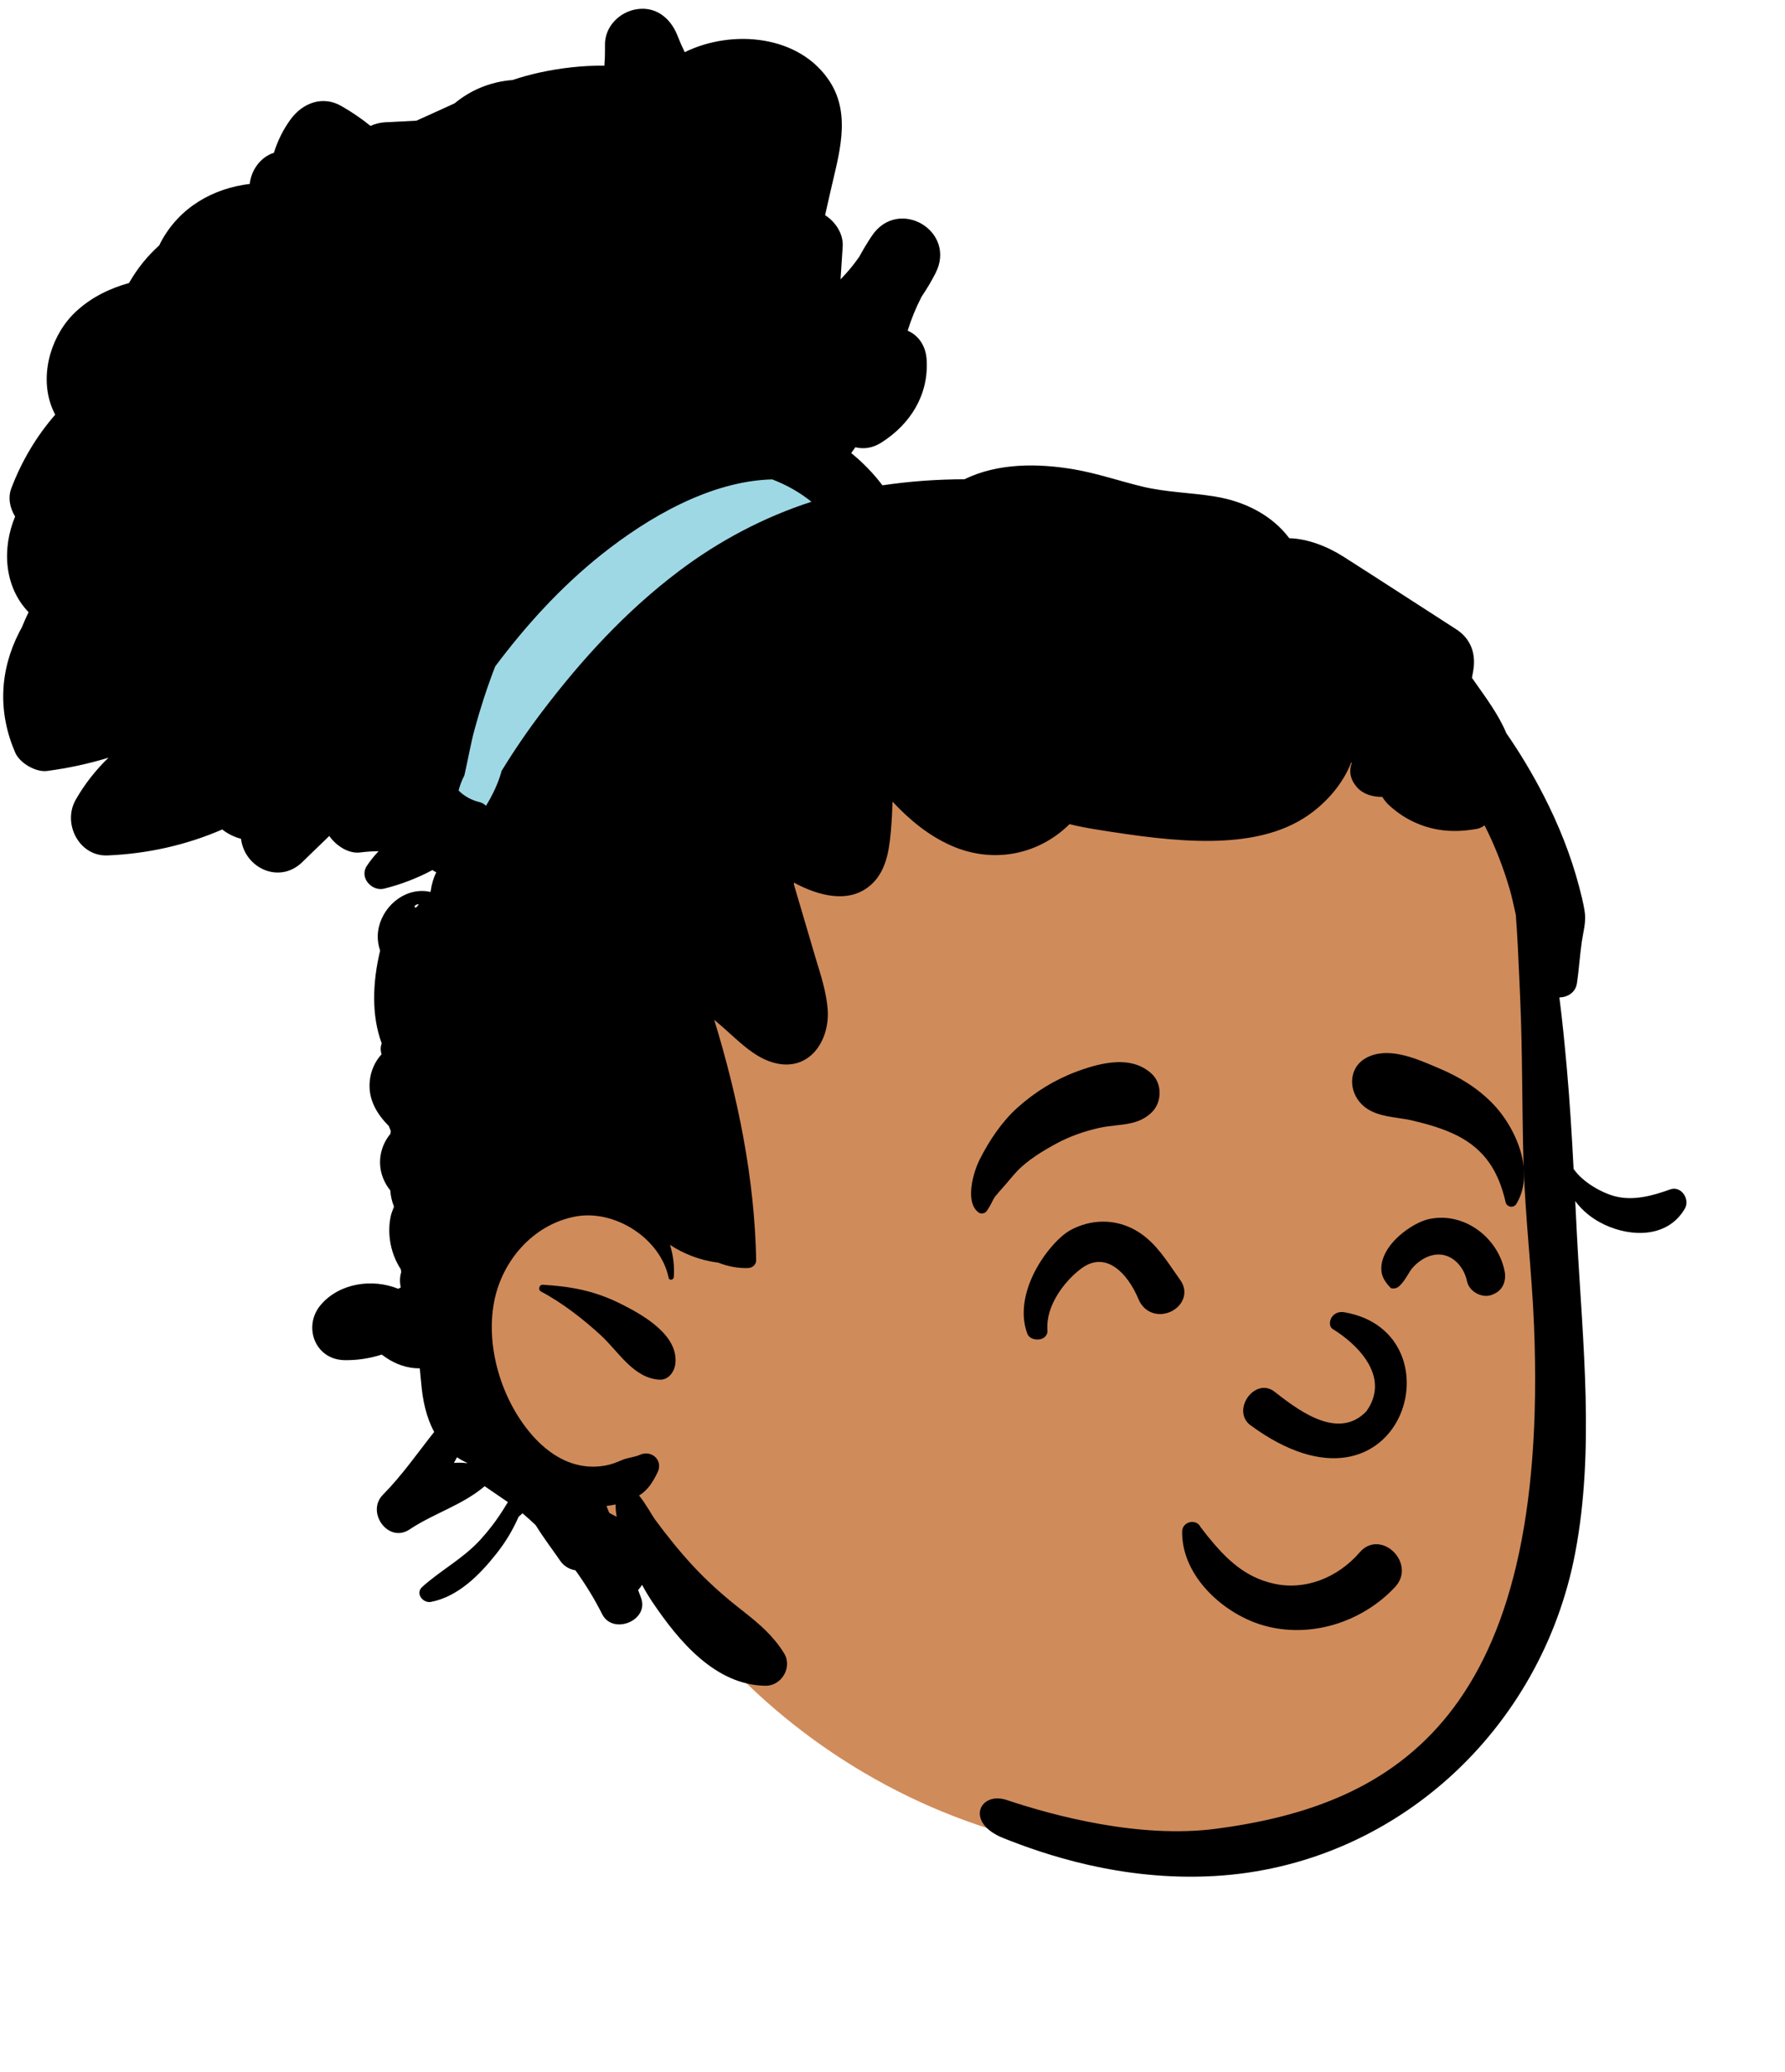 <svg width="137" height="159" viewBox="0 0 137 159" fill="none" xmlns="http://www.w3.org/2000/svg">
<path fill-rule="evenodd" clip-rule="evenodd" d="M118.149 81.434C117.586 74.148 118.459 66.51 115.649 59.585C110.751 48.093 97.016 44.262 86.368 39.887C82.102 38.626 67.748 38.45 62.754 36.782C51.449 33.005 48.748 28.506 39.766 35.696C38.25 36.924 37.301 38.259 36.609 40.083L36.637 40.091C36.44 40.851 36.652 41.61 37.097 42.189C33.202 46.17 31.573 52.139 33.571 57.439C40.092 71.231 39.785 78.688 37.684 93.514C34.94 107.355 41.21 112.412 51.594 119.943C51.171 120.763 51.084 121.852 51.635 122.575C63.642 139.45 86.283 147.507 105.681 138.942C113.555 135.437 117.07 127.051 119.076 119.484C121.413 111.011 122.131 102.083 120.229 93.452C119.461 89.46 118.462 85.498 118.149 81.434Z" fill="#D08B5B"/>
<path fill-rule="evenodd" clip-rule="evenodd" d="M32.147 60.764L39.286 65.521L64.843 38.576L56.338 31.881C56.338 31.881 40.909 43.286 37.875 46.296C34.841 49.306 32.147 60.764 32.147 60.764Z" fill="#9FD8E5"/>
<path fill-rule="evenodd" clip-rule="evenodd" d="M48.887 0.704C50.345 0.485 51.446 1.39 51.969 2.664L51.997 2.733C52.165 3.167 52.352 3.589 52.553 4.003C56.201 2.214 61.405 2.674 63.713 6.298C65.36 8.886 64.356 11.957 63.735 14.702L63.327 16.51C64.115 17.012 64.709 17.91 64.681 18.84L64.678 18.911L64.512 21.433C65.038 20.9 65.519 20.319 65.948 19.701C66.244 19.158 66.564 18.624 66.908 18.108C68.929 15.067 73.468 17.71 71.799 20.966C71.479 21.594 71.119 22.189 70.733 22.763C70.297 23.609 69.939 24.479 69.664 25.372C70.453 25.716 71.06 26.479 71.124 27.631C71.273 30.321 69.861 32.565 67.614 33.976C66.953 34.39 66.27 34.471 65.652 34.317C65.543 34.464 65.434 34.611 65.33 34.76C66.225 35.488 67.034 36.317 67.728 37.237C69.818 36.924 71.92 36.777 74.022 36.772C76.591 35.514 79.667 35.54 82.428 36.011C84.206 36.315 85.912 36.905 87.661 37.329C89.505 37.775 91.377 37.791 93.242 38.095C95.593 38.476 97.655 39.562 98.951 41.294C100.375 41.337 101.873 41.92 103.115 42.712C106.006 44.556 108.881 46.426 111.765 48.282C112.872 48.994 113.286 50.131 113.082 51.4L113.069 51.481L112.971 52.007L113.2 52.331C114.082 53.578 115.043 54.883 115.614 56.259C116.671 57.783 117.626 59.381 118.472 61.028C119.612 63.242 120.553 65.588 121.19 67.996C121.349 68.605 121.508 69.219 121.612 69.84C121.761 70.717 121.531 71.397 121.406 72.239C121.249 73.305 121.192 74.386 121.027 75.455C120.915 76.163 120.313 76.512 119.683 76.531C119.92 78.334 120.09 80.15 120.254 81.951C120.484 84.525 120.64 87.106 120.775 89.687C121.472 90.699 122.896 91.5 123.925 91.778C125.349 92.159 126.842 91.744 128.188 91.258C129.034 90.953 129.729 92.017 129.316 92.728C128.02 94.961 125.247 94.951 123.148 93.963C122.259 93.546 121.479 92.941 120.901 92.154C120.937 92.903 120.974 93.652 121.012 94.404L121.048 95.084C121.475 103.032 122.396 111.252 120.903 119.121C118.318 132.752 107.039 143.13 93.261 143.936C86.031 144.359 80.01 142.224 77.016 141.032C74.022 139.841 75.186 137.412 77.264 138.106C80.845 139.302 87.422 141.084 93.308 140.315C107.182 138.501 118.946 131.566 117.737 101.699C117.566 97.463 117.038 93.226 116.924 88.99C116.815 84.85 116.856 80.707 116.673 76.569L116.612 75.157C116.541 73.507 116.465 71.85 116.341 70.198C116.192 69.558 116.069 68.909 115.886 68.28C115.391 66.572 114.744 64.91 113.941 63.325C113.763 63.46 113.564 63.557 113.348 63.595C111.711 63.889 110.175 63.806 108.642 63.123C107.926 62.808 107.295 62.388 106.708 61.869C106.428 61.625 106.241 61.388 106.094 61.142C105.352 61.154 104.61 60.931 104.146 60.398C103.616 59.79 103.528 59.162 103.736 58.581L103.757 58.523L103.705 58.504C103.079 60.123 101.833 61.547 100.465 62.509C98.304 64.036 95.6 64.476 93.007 64.517C90.145 64.559 87.125 64.118 84.3 63.668C83.554 63.55 82.812 63.415 82.085 63.232C82.056 63.261 82.028 63.294 81.997 63.322C79.573 65.642 76.162 66.24 73.086 64.915C71.309 64.149 69.818 62.917 68.501 61.504C68.481 62.244 68.444 62.983 68.38 63.716L68.353 64.006C68.222 65.37 67.969 66.817 66.939 67.802C65.273 69.397 62.855 68.757 60.933 67.719C60.936 67.769 60.936 67.821 60.936 67.873C61.455 69.636 61.976 71.402 62.498 73.168L62.61 73.544C62.989 74.797 63.405 76.053 63.519 77.365C63.737 79.873 62.069 82.349 59.282 81.508C57.82 81.068 56.649 79.839 55.525 78.854L54.817 78.242C56.649 84.231 57.919 90.434 58.037 96.684C58.044 97.023 57.753 97.279 57.431 97.29C56.677 97.321 55.867 97.172 55.108 96.871C55.066 96.869 55.023 96.866 54.978 96.859C53.684 96.672 52.482 96.205 51.423 95.515C51.667 96.29 51.776 97.122 51.712 97.992C51.696 98.203 51.366 98.276 51.319 98.044C50.707 95.037 47.188 92.763 44.155 93.34C40.898 93.958 38.5 96.76 37.912 99.947C37.282 103.372 38.488 107.333 40.723 109.975C41.752 111.193 43.105 112.21 44.712 112.466C45.446 112.582 46.209 112.542 46.923 112.333C47.226 112.243 47.51 112.118 47.8 111.999C48.221 111.829 48.714 111.803 49.112 111.622C50.015 111.217 50.923 112.049 50.466 112.976C50.068 113.784 49.71 114.329 49.048 114.746C49.584 115.4 50.07 116.31 50.25 116.555C51.169 117.797 52.103 118.97 53.151 120.105C54.217 121.257 55.381 122.309 56.611 123.283L57.128 123.692C58.312 124.632 59.344 125.502 60.18 126.85C60.839 127.915 59.986 129.358 58.751 129.341C54.888 129.287 52.08 125.893 50.079 122.928C49.795 122.504 49.527 122.056 49.278 121.596C49.188 121.74 49.089 121.875 48.977 121.999L49.198 122.591C49.852 124.336 47.034 125.476 46.217 123.847C45.622 122.667 44.932 121.544 44.164 120.482C43.712 120.418 43.268 120.143 43.022 119.787C42.399 118.884 41.7 117.972 41.109 117.01C40.782 116.699 40.446 116.401 40.102 116.109C40.003 116.197 39.901 116.284 39.803 116.377C39.372 117.36 38.839 118.259 38.178 119.105L38.036 119.285C36.769 120.882 35.119 122.516 33.078 122.906C32.455 123.025 31.855 122.25 32.407 121.755C33.836 120.47 35.526 119.595 36.844 118.162C37.493 117.455 38.089 116.677 38.601 115.862L38.718 115.673C38.803 115.533 38.891 115.393 38.981 115.251C38.386 114.846 37.791 114.438 37.197 114.03C35.559 115.43 33.427 116.07 31.616 117.229L31.436 117.346C29.798 118.441 28.073 116.019 29.386 114.689C30.833 113.229 32.041 111.488 33.323 109.865C32.72 108.754 32.435 107.441 32.328 106.114C32.286 105.738 32.253 105.362 32.22 104.986C31.3 105 30.376 104.685 29.594 104.142L29.298 103.931C28.348 104.235 27.35 104.382 26.395 104.356C24.148 104.289 23.229 101.723 24.634 100.099C26.068 98.44 28.577 98.077 30.566 98.883C30.63 98.85 30.696 98.814 30.76 98.779C30.665 98.343 30.686 97.947 30.794 97.6L30.763 97.388C30.326 96.717 30.038 95.951 29.929 95.141C29.843 94.5 29.86 93.865 30.009 93.232C30.058 93.021 30.161 92.803 30.239 92.583C30.078 92.175 29.983 91.753 29.953 91.329C29.908 91.275 29.863 91.22 29.82 91.16C28.834 89.775 29.033 88.106 29.972 86.984C29.976 86.913 29.983 86.842 29.992 86.771C29.938 86.647 29.887 86.522 29.841 86.396C28.924 85.471 28.25 84.357 28.376 82.977C28.449 82.165 28.783 81.434 29.288 80.887C29.199 80.623 29.19 80.316 29.299 80.059C28.493 77.915 28.595 75.333 29.175 72.935C29.047 72.57 28.98 72.174 28.994 71.755C29.061 69.975 30.601 68.34 32.426 68.361C32.646 68.363 32.852 68.392 33.049 68.433L33.052 68.391C33.122 67.857 33.269 67.363 33.483 66.92C33.378 66.882 33.28 66.827 33.194 66.754C32.025 67.378 30.788 67.855 29.491 68.18C28.537 68.419 27.559 67.335 28.152 66.439C28.428 66.024 28.731 65.651 29.058 65.31C28.593 65.313 28.121 65.344 27.644 65.406C26.786 65.517 25.828 64.931 25.271 64.14C24.579 64.813 23.885 65.484 23.191 66.154C21.432 67.859 18.776 66.605 18.498 64.358C17.974 64.218 17.486 63.981 17.057 63.642C14.285 64.846 11.301 65.507 8.251 65.633C6.061 65.723 4.781 63.173 5.805 61.372C6.492 60.163 7.346 59.077 8.329 58.134C6.803 58.601 5.227 58.938 3.618 59.153C2.748 59.269 1.518 58.549 1.17 57.75C-0.162 54.678 -0.048 51.476 1.485 48.488C1.544 48.369 1.61 48.255 1.674 48.142C1.833 47.746 2.006 47.355 2.193 46.971C0.307 45.004 0.144 42.079 1.16 39.631C0.753 38.969 0.596 38.173 0.873 37.453C1.663 35.379 2.8 33.464 4.236 31.819C4.099 31.553 3.978 31.271 3.876 30.968C3.068 28.515 4.004 25.555 5.893 23.846C7.08 22.77 8.445 22.125 9.903 21.713C10.517 20.627 11.306 19.648 12.225 18.823C12.261 18.745 12.296 18.667 12.337 18.589C13.768 15.892 16.375 14.446 19.169 14.112C19.278 13.057 19.989 12.05 21.022 11.723C21.307 10.81 21.731 9.938 22.314 9.146C23.231 7.9 24.755 7.312 26.191 8.13C26.978 8.578 27.731 9.092 28.438 9.661C28.755 9.512 29.114 9.416 29.52 9.385L29.622 9.379L31.959 9.26C32.938 8.826 33.914 8.371 34.893 7.928C35.481 7.442 36.137 7.037 36.853 6.736C37.663 6.397 38.493 6.205 39.325 6.141C40 5.921 40.68 5.726 41.372 5.575C42.998 5.219 44.7 5.02 46.387 5.037C46.422 4.6 46.439 4.158 46.435 3.711L46.432 3.487C46.394 2.053 47.539 0.908 48.887 0.704ZM47.25 115.429C47.017 115.479 46.783 115.519 46.548 115.547C46.619 115.723 46.691 115.898 46.759 116.074C46.949 116.18 47.141 116.282 47.333 116.377C47.276 116.055 47.243 115.73 47.25 115.429ZM35.074 111.81L34.917 112.101C34.891 112.148 34.866 112.195 34.841 112.241C35.175 112.215 35.512 112.222 35.844 112.26L35.843 112.225C35.8 112.21 35.757 112.197 35.717 112.177C35.488 112.067 35.275 111.944 35.074 111.81ZM41.655 98.573C43.751 98.695 45.528 99.016 47.434 99.934L47.598 100.014C49.283 100.85 52.07 102.396 51.836 104.612C51.769 105.242 51.312 105.906 50.591 105.856C48.617 105.721 47.489 103.73 46.153 102.488C44.804 101.237 43.148 99.95 41.515 99.089C41.284 98.968 41.375 98.585 41.626 98.573L41.655 98.573ZM32.146 69.376C31.644 69.392 31.812 69.88 32.071 69.473C32.092 69.439 32.118 69.406 32.146 69.376ZM59.266 36.781C54.508 36.907 49.719 39.716 46.155 42.556C43.054 45.027 40.376 47.966 38.005 51.134C37.395 52.711 36.871 54.322 36.429 55.944C36.137 57.015 35.955 58.099 35.711 59.179L35.635 59.511C35.443 59.869 35.301 60.255 35.197 60.653C35.629 61.086 36.19 61.397 36.807 61.544C37.005 61.591 37.171 61.694 37.301 61.83C37.798 61.001 38.232 60.126 38.485 59.198L38.494 59.155C39.449 57.591 40.486 56.076 41.597 54.612C44.664 50.571 48.041 46.888 52.101 43.823C55.179 41.501 58.62 39.681 62.279 38.498C61.384 37.775 60.367 37.203 59.266 36.781Z" fill="black"/>
<path fill-rule="evenodd" clip-rule="evenodd" d="M102.327 124.666C100.577 125.172 98.7 125.217 96.916 124.695C95.299 124.221 93.638 123.178 92.448 121.799C91.39 120.573 90.705 119.084 90.732 117.494C90.735 117.313 90.8 117.161 90.9 117.044C91.008 116.917 91.158 116.83 91.32 116.792C91.485 116.754 91.66 116.767 91.81 116.835C91.945 116.896 92.061 117 92.133 117.152C92.316 117.392 92.498 117.628 92.681 117.858C94.152 119.671 95.577 121.026 97.789 121.511C98.989 121.775 100.187 121.658 101.287 121.256C102.464 120.825 103.529 120.068 104.363 119.099C104.739 118.661 105.184 118.483 105.619 118.48C106.112 118.476 106.6 118.705 106.967 119.07C107.328 119.429 107.569 119.918 107.591 120.428C107.611 120.876 107.464 121.344 107.074 121.762C105.791 123.138 104.127 124.146 102.327 124.666ZM102.273 101.962C104.067 103.05 106.799 105.587 104.87 108.284C102.599 110.662 99.329 107.935 97.718 106.702C96.224 105.747 94.546 108.204 95.932 109.32C107.574 117.923 112.299 102.247 103.18 100.683C102.176 100.511 101.804 101.626 102.273 101.962ZM85.497 97.175C84.921 96.808 84.243 96.681 83.492 97.022C82.904 97.289 81.874 98.177 81.157 99.345C80.667 100.144 80.319 101.082 80.392 102.058C80.409 102.285 80.325 102.452 80.192 102.576C80.088 102.673 79.937 102.745 79.759 102.767C79.609 102.786 79.44 102.769 79.303 102.726C79.042 102.645 78.904 102.476 78.852 102.339C78.35 101.008 78.566 99.524 79.129 98.185C79.888 96.378 81.266 94.864 82.169 94.376C83.715 93.54 85.538 93.502 87.086 94.353C88.403 95.078 89.227 96.247 90.046 97.439C90.221 97.693 90.394 97.944 90.572 98.191C90.93 98.687 90.966 99.178 90.827 99.599C90.674 100.065 90.282 100.459 89.792 100.665C89.34 100.856 88.814 100.883 88.349 100.687C87.956 100.522 87.596 100.199 87.368 99.653C86.984 98.732 86.344 97.716 85.497 97.175V97.175ZM114.771 99.224C114.376 99.43 114.067 99.491 113.63 99.36C113.387 99.288 113.148 99.149 112.961 98.962C112.775 98.776 112.641 98.546 112.589 98.29C112.461 97.659 112.115 97.069 111.622 96.683C111.201 96.354 110.669 96.18 110.079 96.278C109.442 96.385 108.836 96.792 108.418 97.272C108.278 97.433 108.169 97.615 108.059 97.797C107.853 98.136 107.653 98.451 107.369 98.7C107.262 98.795 107.1 98.861 106.942 98.861C106.879 98.861 106.814 98.85 106.752 98.831C106.119 98.196 105.997 97.715 106.017 97.237C106.039 96.737 106.236 96.23 106.556 95.757C107.306 94.647 108.73 93.737 109.691 93.531C111.006 93.249 112.313 93.588 113.361 94.321C114.439 95.076 115.238 96.247 115.487 97.568C115.547 97.886 115.521 98.229 115.4 98.527C115.281 98.817 115.075 99.067 114.771 99.224ZM88.399 85.344C87.609 86.112 86.675 86.231 85.729 86.337C85.204 86.396 84.784 86.444 84.372 86.537C83.237 86.793 82.116 87.177 81.093 87.732C80.024 88.311 78.859 89.01 78.02 89.905C77.821 90.118 77.633 90.342 77.445 90.566C77.273 90.77 77.108 90.967 76.934 91.156C76.734 91.374 76.544 91.602 76.355 91.83C76.238 92.022 76.215 92.069 76.191 92.119C76.156 92.192 76.115 92.275 76.067 92.364C76.003 92.485 75.928 92.618 75.849 92.739C75.717 92.96 75.647 93.02 75.585 93.047C75.484 93.092 75.388 93.115 75.295 93.103C75.208 93.091 75.126 93.049 75.045 92.981C74.639 92.639 74.52 92.078 74.532 91.483C74.55 90.579 74.884 89.579 75.192 88.963C75.908 87.534 76.901 86.049 78.095 84.982C79.457 83.765 80.947 82.843 82.659 82.208C83.723 81.813 84.955 81.451 86.114 81.496C86.948 81.529 87.744 81.777 88.402 82.395C88.806 82.774 89 83.314 89 83.853C89 84.403 88.798 84.956 88.399 85.344ZM116.377 92.375C116.327 92.457 116.258 92.514 116.18 92.548C116.099 92.584 116.009 92.594 115.922 92.579C115.835 92.565 115.753 92.526 115.688 92.466C115.625 92.409 115.578 92.333 115.557 92.24C115.032 89.942 114.014 88.232 111.842 87.129C110.773 86.587 109.544 86.242 108.38 85.968C108.042 85.888 107.685 85.836 107.325 85.784C106.198 85.619 105.062 85.431 104.327 84.522C103.884 83.974 103.698 83.273 103.803 82.632C103.902 82.029 104.255 81.475 104.898 81.144C106.496 80.319 108.483 81.129 110.098 81.818C110.218 81.869 110.335 81.919 110.45 81.968C112.029 82.633 113.469 83.511 114.653 84.767C115.593 85.763 116.463 87.235 116.813 88.75C117.105 90.011 117.036 91.297 116.377 92.375Z" fill="black"/>
</svg>
